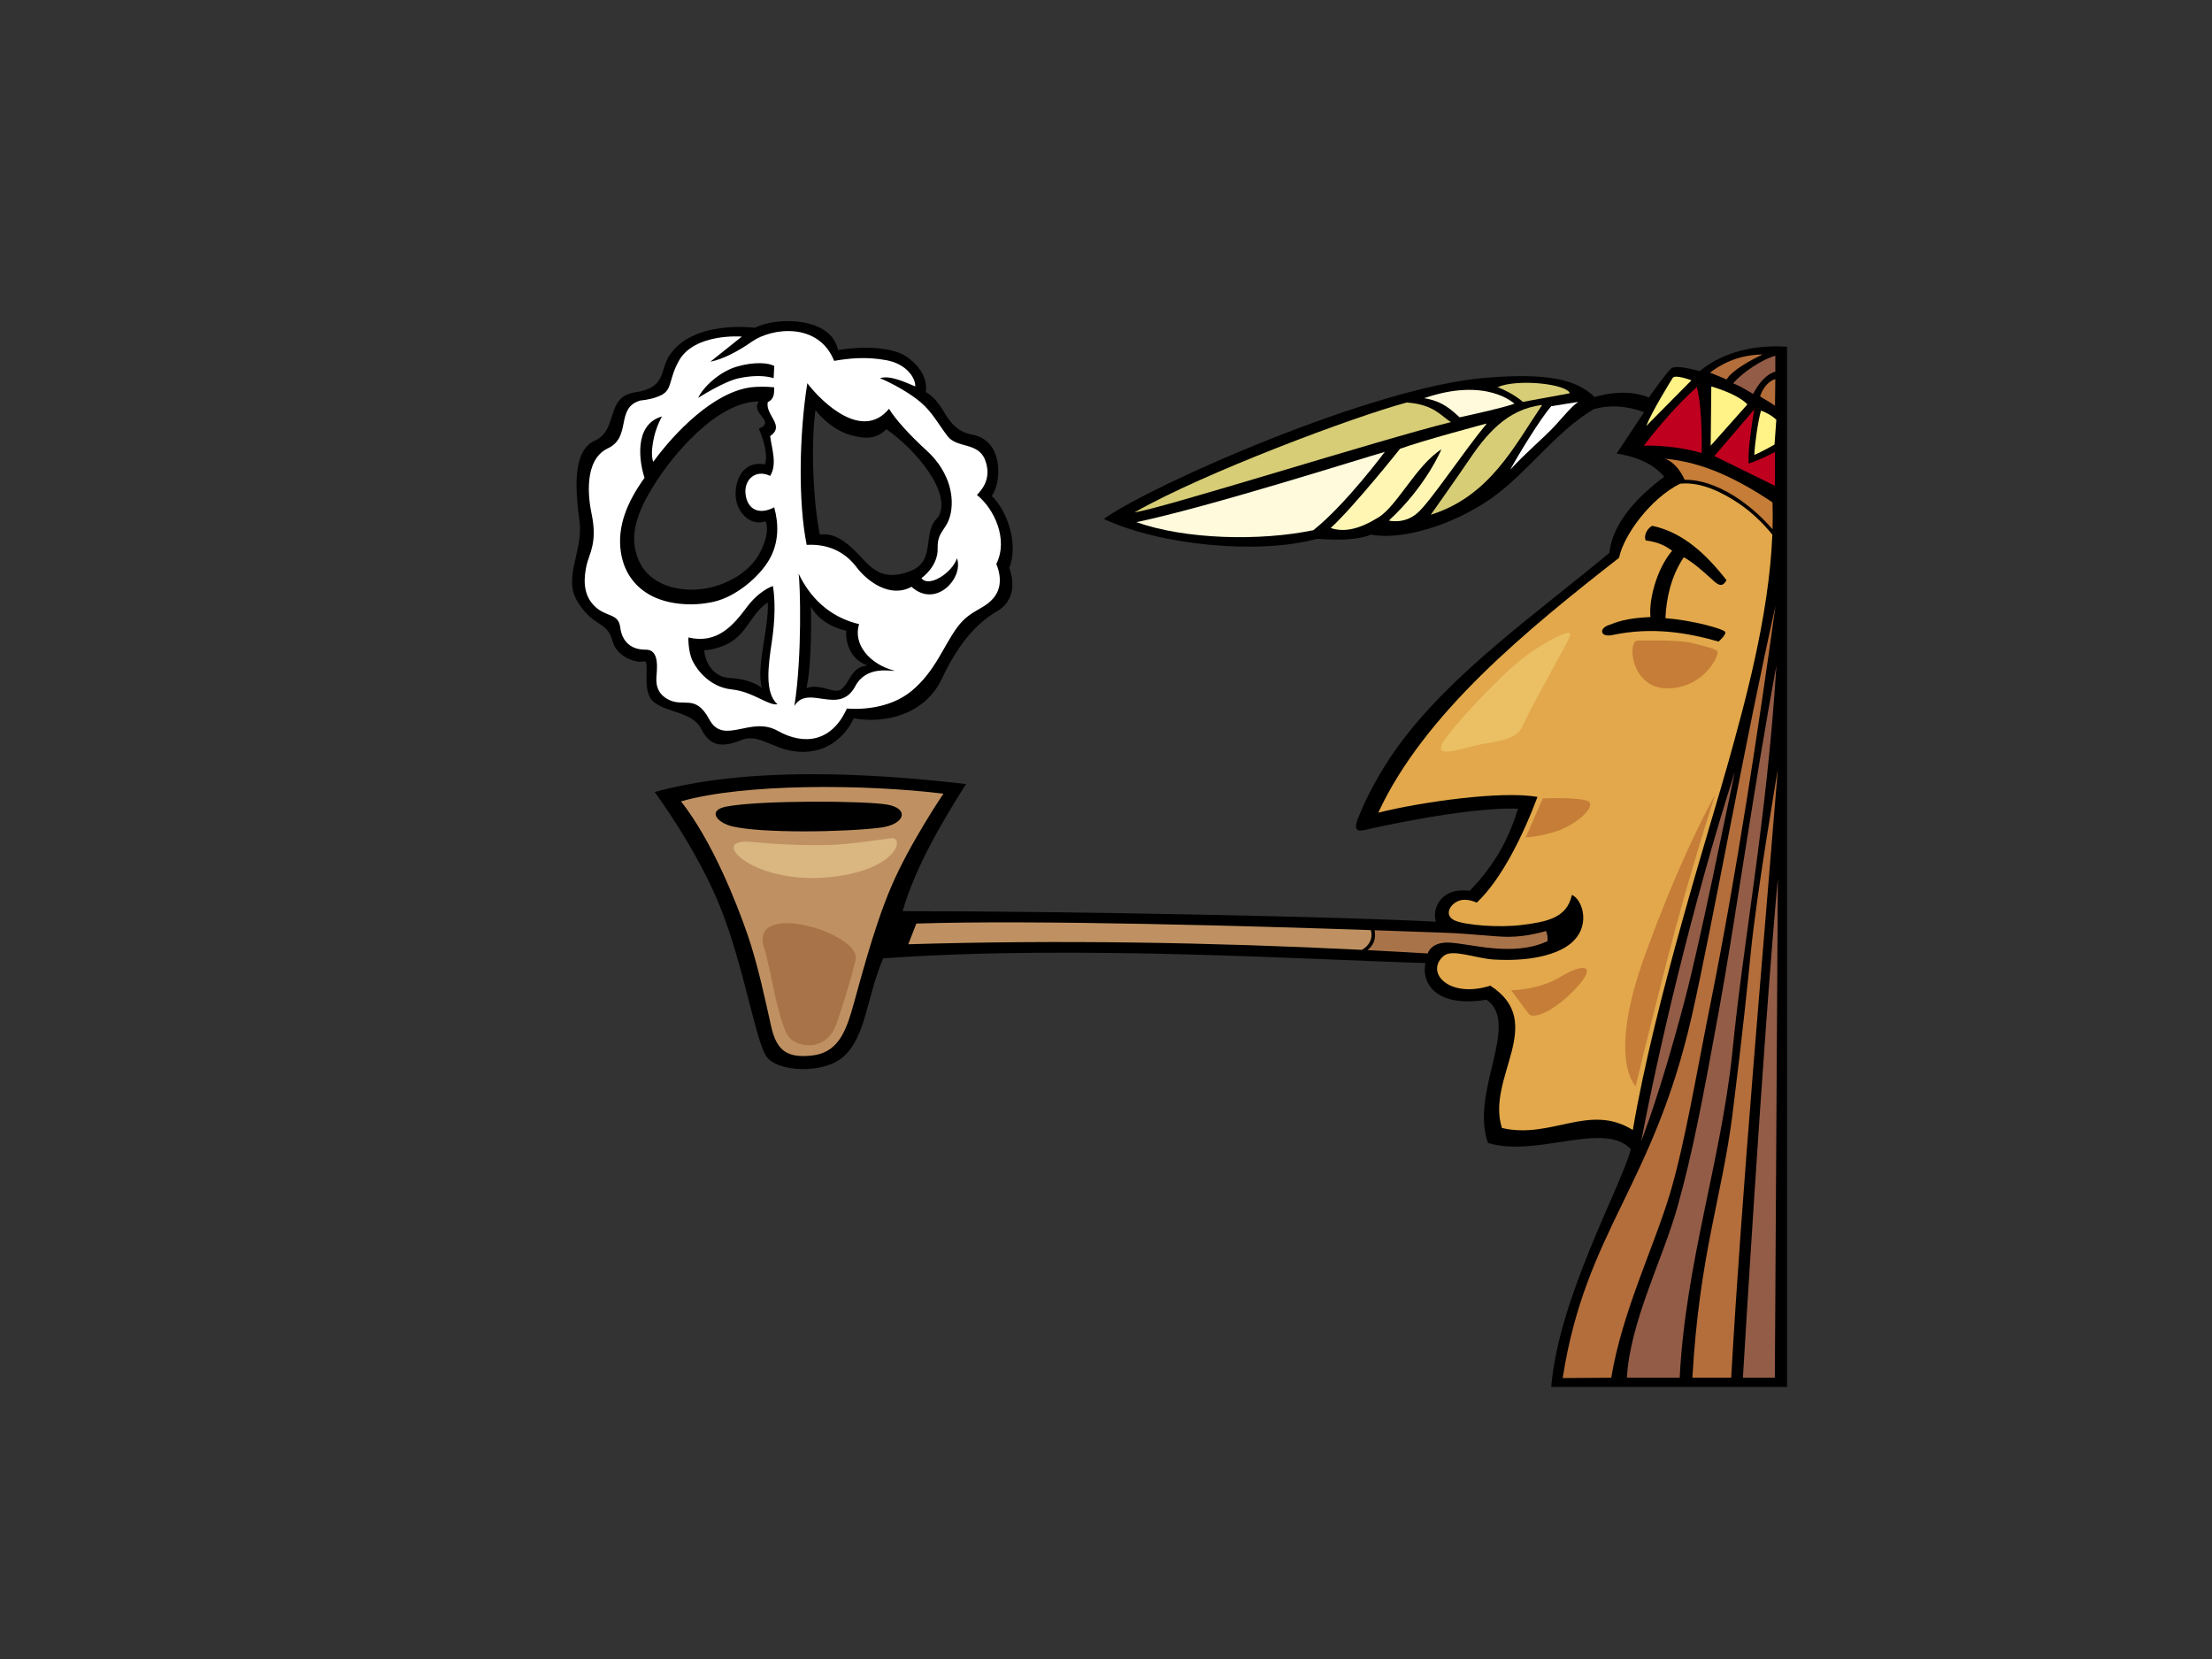 <?xml version="1.0" encoding="utf-8"?>
<!-- Generator: Adobe Illustrator 17.0.0, SVG Export Plug-In . SVG Version: 6.00 Build 0)  -->
<!DOCTYPE svg PUBLIC "-//W3C//DTD SVG 1.1//EN" "http://www.w3.org/Graphics/SVG/1.1/DTD/svg11.dtd">
<svg version="1.1" id="Layer_1" xmlns="http://www.w3.org/2000/svg" xmlns:xlink="http://www.w3.org/1999/xlink" x="0px" y="0px"
	 width="800px" height="600px" viewBox="0 0 800 600" enable-background="new 0 0 800 600" xml:space="preserve">
<rect x="0" y="0" width="800" height="600" fill="#333333" stroke="none"/>
<path fill-rule="evenodd" clip-rule="evenodd" d="M564.229,338.209c2.921,8.389-29.799,5.692-40.895,5.994
	c-1.175,0-2.656,4.477-4.407,4.178c-42.411-1.041-128.857-6.861-199.496-1.783c-6.073,14.02-6.073,28.177-14.459,35.61
	c-7.172,6.36-24.011,5.567-27.863-0.233c-3.854-5.803-7.934-31.805-16.316-53.157c-8.381-21.352-24.033-42.379-24.033-42.379l0,0
	c33.325-9.149,76.599-7.06,112.619-2.883c-7.476,11.838-18.124,29.247-22.937,45.974c60.177,0,160.017,2.011,194.108,3.882
	c9.873,0.543,27.611,1.209,39.297,2.112C563.938,335.822,564.229,337.917,564.229,338.209z"/>
<path fill-rule="evenodd" clip-rule="evenodd" d="M521.767,340.896c6.427-1.797,3.081-1.427-1.014-5.198
	c-4.095-3.772-1.421-15.245,10.755-13.514c9.348-9.57,14.196-19.072,17.522-29.73c-18.985-0.603-52.597,7.039-55.601,7.76
	c-4.059,0.971-3.176-2.015-2.17-4.574c2.841-7.209,7.858-16.727,14.135-25.423c19.323-26.775,50.414-48.364,76.656-70.279
	c1.167-11.074,10.677-20.725,19.861-27.531c-4.382-5.09-10.673-7.332-17.236-8.381l0,0l9.932-14.966l0,0
	c-6.863-2.51-12.818-2.596-18.169-1.11c-14.565,8.554-25.261,24.922-39.603,33.981c-15.892,10.038-32.223,13.16-40.965,11.421
	c-5.842,2.408-15.178,1.819-19.559,1.516c-21.117,5.798-56.682,2.372-77.129-7.198c17.82-12.572,97.378-47.674,137.873-51.021
	c23.04-1.904,33.093,0.669,39.661,6.91c12.371-3.564,19.558,0.227,19.558,0.227s6.531-9.146,8.055-10.484
	c1.523-1.339,6.652-0.004,10.45,0.892c8.18-6.88,20.148-9.676,31.537-8.779l0,0v376.2l0,0h-85.298l0,0
	c2.644-32.131,24.864-71.578,28.825-86.004c-9.903-10.37-33.883,3.154-51.706-2.255c-6.601-18.484,11.88-43.056-0.49-51.801
	C510.607,366.052,511.833,344.184,521.767,340.896z"/>
<path fill-rule="evenodd" clip-rule="evenodd" fill="#935C47" d="M642.068,134.429c-4.788,1.206-8.027,8.048-8.027,8.048l0,0
	c-1.942-1.121-4.235-2.647-7.213-3.821c3.216-3.888,10.567-8.783,15.24-9.978V134.429z"/>
<path fill-rule="evenodd" clip-rule="evenodd" fill="#B46E3B" d="M624.422,137.247c-2.063-0.939-4.468-1.878-5.959-2.466
	c3.323-2.582,9.511-6.457,19.022-6.575C637.486,128.206,627.06,132.902,624.422,137.247z"/>
<path fill-rule="evenodd" clip-rule="evenodd" fill="#FFF286" d="M595.398,154.051c1.741-4.684,8.709-16.06,9.58-17.399
	c0.871-1.338,6.749,0.892,6.749,0.892L595.398,154.051z"/>
<path fill-rule="evenodd" clip-rule="evenodd" fill="#B46E3B" d="M641.955,146.757c-1.948-1.41-3.667-2.231-5.386-3.404
	c0.802-2.817,3.093-5.636,5.499-6.223L641.955,146.757z"/>
<path fill-rule="evenodd" clip-rule="evenodd" fill="#C0001F" d="M615.43,163.866c-4.673-1.495-13.282-2.9-20.9-2.677
	c5.223-6.914,12.408-15.167,19.164-21.201C615.865,148.252,615.43,163.866,615.43,163.866z"/>
<path fill-rule="evenodd" clip-rule="evenodd" fill="#D7CD76" d="M550.767,145.352c0,0-3.047-2.9-9.144-5.353
	c7.403-3.124,25.038-1.116,26.127,2.231L550.767,145.352z"/>
<path fill-rule="evenodd" clip-rule="evenodd" fill="#FFFADB" d="M547.719,146.021c-5.442,1.784-12.844,3.346-19.811,4.907
	c-2.83-2.454-5.879-5.799-12.845-6.915C537.705,136.207,547.719,146.021,547.719,146.021z"/>
<path fill-rule="evenodd" clip-rule="evenodd" fill="#FFF286" d="M618.695,161.189l0.217-21.414c0,0,9.144,2.454,13.064,6.469
	L618.695,161.189z"/>
<path fill-rule="evenodd" clip-rule="evenodd" fill="#FFFFFF" d="M570.797,145.352c-2.334,1.496-5.582,5.555-8.491,8.7
	c-3.919,4.238-10.885,10.036-16.111,15.837c2.919-5.392,10.718-18.185,14.805-22.975L570.797,145.352z"/>
<path fill-rule="evenodd" clip-rule="evenodd" fill="#D7CD76" d="M524.792,152.658c-24.541,5.984-105.982,31.722-114.451,32.622
	c25.036-14.276,79.421-34.618,98.408-39.705C518.761,146.244,521.376,150.705,524.792,152.658L524.792,152.658L524.792,152.658z"/>
<path fill-rule="evenodd" clip-rule="evenodd" fill="#D7CD76" d="M530.981,166.781c6.41-9.522,13.913-18.812,26.752-20.314
	c-10.232,15.168-19.051,33.024-40.276,39.705C517.457,186.172,527.18,172.424,530.981,166.781z"/>
<path fill-rule="evenodd" clip-rule="evenodd" fill="#C0001F" d="M641.931,163.43v12.269l-21.906-10.775l14.444-16.85
	c-0.802,4.508-2.4,14.695-2.058,19.583C637.782,165.872,641.931,163.43,641.931,163.43z"/>
<path fill-rule="evenodd" clip-rule="evenodd" fill="#FFF286" d="M641.783,160.778c0,0-4.571,2.635-7.314,3.747
	c0.171-4.04,1.312-12.06,2.4-15.981c1.143,0.234,4.034,1.715,5.558,3.277L641.783,160.778z"/>
<path fill-rule="evenodd" clip-rule="evenodd" fill="#FFF6B3" d="M537.705,153.16c-9.053,11.074-20.248,28.104-25.038,32.343
	c-4.79,4.238-10.367,2.768-10.367,2.768l0,0c13.633-12.583,18.984-25.74,18.984-25.74c-9.026,5.706-15.948,20.394-22.732,24.583
	c-6.785,4.189-12.228,5.527-17.287,3.848c8.473-7.778,25.087-28.657,25.087-28.657C514.533,159.309,537.705,153.16,537.705,153.16z"
	/>
<path fill-rule="evenodd" clip-rule="evenodd" fill="#FFFADB" d="M475.003,191.749c-19.378,4.015-46.194,3.386-64.01-2.9
	c26.561-5.577,81.371-23.024,89.841-25.419l0,0C500.833,163.43,486.759,182.38,475.003,191.749z"/>
<path fill-rule="evenodd" clip-rule="evenodd" fill="#C57D37" d="M609.267,173.524c7.1-0.108,14.433,3.343,20.094,7.302
	c4.343,3.037,8.255,6.61,11.71,10.614c0.097-3.288,0.099-6.546-0.016-9.754c-12.614-8.43-25.13-14.577-38.859-15.778
	C605.485,167.036,608.001,170.611,609.267,173.524z"/>
<path fill-rule="evenodd" clip-rule="evenodd" fill="#E2A84B" d="M628.707,181.974c-6.035-4.036-13.685-7.808-21.084-7.036
	c-10.654,5.3-20.414,18.599-22.068,26.795c-33.309,26.044-70.437,56.262-87.087,92.18c15.09-3.8,44.744-8.062,57.58-5.681
	c-5.091,13.543-12.835,29.604-21.937,38.2c-1.43-0.534-4.412-1.826-7.269-0.297c-2.862,1.53-4.374,5.094-0.73,6.76
	c3.639,1.668,15.868,2.733,24.583,1.598c8.715-1.134,16.052-2.475,17.802-10.854c4.09,1.794,7.261,12.173-1.32,18.261
	c-5.364,3.804-14.97,5.857-27.002,5.12c-6.44-0.396-14.91-3.944-18.016-1.325c-6.887,5.804,1.637,15.577,16.857,10.795
	c20.736,13.469-1.668,33.203,4.179,51.459c17.82,4.19,31.564-9.129,47.34,0.744c7.88-46.61,27.94-109.368,34.452-132.727
	c5.753-20.64,14.79-52.71,16.013-82.607C637.435,188.992,633.329,185.064,628.707,181.974z"/>
<path fill-rule="evenodd" clip-rule="evenodd" d="M624.403,209.821c-1.781,3.35-3.674,1.134-5.973-0.945
	c-2.302-2.08-5.955-5.405-9.471-7.348c-4.734,7.068-6.338,15.154-6.63,22.038c10.281,0.832,20.698,3.885,21.51,4.854
	c0.811,0.968-2.299,3.602-2.299,3.602c-11.228-3.186-23.944-5.405-38.419-2.355c-4.281,0.9-4.87-2.219-1.625-3.466
	c3.248-1.247,6.494-2.634,15.425-3.049c-0.679-5.961,2.161-17.326,7.843-23.978c-2.164-1.523-4.464-3.049-9.576-3.722
	c-0.874-2.095,0.946-4.684,2.408-5.285C608.696,192.559,617.075,200.421,624.403,209.821L624.403,209.821L624.403,209.821z"/>
<path fill-rule="evenodd" clip-rule="evenodd" fill="#B46E3B" d="M582.732,498.269l-17.569,0.12
	c8.361-53.425,32.599-69.02,46.678-130.846c7.292-32.018,19.512-100.602,30.292-148.387c-6.174,44.256-13.966,96.379-23.697,144.755
	c-4.841,24.064-9.025,49.301-14.29,67.169C598.415,450.532,586.697,474.233,582.732,498.269z"/>
<path fill-rule="evenodd" clip-rule="evenodd" fill="#935C47" d="M626.452,381.312c-4.095,38.605-16.924,75.958-18.968,116.957
	H588.39c1.17-20.345,12.89-42.6,18.263-61.684c5.373-19.083,8.954-37.801,15.045-71.199c6.089-33.399,12.764-82.025,20.773-124.685
	C638.948,297.054,630.542,339.411,626.452,381.312L626.452,381.312L626.452,381.312z"/>
<path fill-rule="evenodd" clip-rule="evenodd" fill="#935C47" d="M609.418,361.297c-9.049,34.505-15.841,51.391-15.841,51.391
	c6.163-32.46,18.45-85.472,33.852-133.548C624.049,294.948,615.101,339.645,609.418,361.297z"/>
<path fill-rule="evenodd" clip-rule="evenodd" fill="#BF9162" d="M322.42,320.462c-6.797,15.785-12.008,37.137-14.5,45.496
	c-2.494,8.358-5.663,14.859-14.272,15.785c-8.612,0.926-12.689-1.397-14.728-10.448c-2.039-9.049-4.755-22.281-8.609-33.423
	c-3.852-11.143-12.576-33.489-24.014-48.049c22.654-6.497,66.383-6.266,94.925-2.783
	C341.221,287.039,329.215,304.679,322.42,320.462z"/>
<path fill-rule="evenodd" clip-rule="evenodd" d="M318.339,299.34c-12.915,1.624-42.592,2.089-53.466-0.465
	c-5.56-1.305-9.296-5.844-2.038-7.195c12.459-2.32,49.84-2.086,57.996-0.695C328.989,292.376,327.434,298.198,318.339,299.34z"/>
<path fill-rule="evenodd" clip-rule="evenodd" fill="#B46E3B" d="M612.079,498.269c2.495-44.461,10.758-65.518,14.499-95.274
	c3.742-29.757,5.649-48.875,6.601-58.38c2.221-22.184,9.801-66.383,9.801-66.383c-5.262,64.947-13.08,153.001-16.874,220.036
	H612.079z"/>
<path fill-rule="evenodd" clip-rule="evenodd" fill="#BF9162" d="M495.826,336.389c-41.673-1.419-121.331-3.777-164.419-2.367
	l-2.919,7.484c53.984-1.623,109.188-0.716,164.087,2.026C495.099,341.999,496.582,339.748,495.826,336.389z"/>
<path fill-rule="evenodd" clip-rule="evenodd" fill="#A97349" d="M559.124,336.702c0,0-6.306,2.046-13.303,2.108
	c-5.125,0.046-13.48-1.143-23.662-1.484c-2.483-0.084-11.696-0.435-25.024-0.892c0.625,3.211-0.486,5.523-2.554,7.201
	c7.263,0.368,14.523,0.766,21.771,1.197c0,0,1.094-4.11,7.445-3.937c7.711,0.208,23.133,5.405,35.88-0.511
	C559.841,339.252,559.556,337.503,559.124,336.702z"/>
<path fill-rule="evenodd" clip-rule="evenodd" fill="#935C47" d="M642.98,317.674l-1.083,180.594h-11.55
	C630.347,498.269,637.604,376.027,642.98,317.674z"/>
<g>
	<path fill-rule="evenodd" clip-rule="evenodd" d="M358.705,179.403c3.637-5.296,4.209-19.999-6.888-22.155
		c-10.442-2.031-9.388-11.22-16.984-15.414c0.584-4.487-1.579-9.013-6.765-12.71c-5.187-3.698-16.23-4.004-24.994-2.507
		c-2.299-11.821-21.618-12.273-30.089-8.082c0,0-22.732-3.045-31.079,10.357c-3.267,5.246-1.075,11.415-12.153,12.987
		c-11.078,1.572-5.892,13.59-14.687,17.519c-8.322,3.716-6.882,18.592-5.472,29.169c1.413,10.576-6.025,20.221-0.843,28.833
		c5.836,9.697,10.827,6.933,12.821,14.57c1.456,5.571,8.548,8.008,11.23,7.225c2.677-0.784-1.14,10.424,3.444,14.507
		c4.664,4.155,14.159,3.532,17.412,9.999c3.253,6.468,7.767,6.646,14.542,3.922c6.777-2.727,12.054,4.504,22.578,4.31
		c10.527-0.195,16.074-7.841,17.989-12.152c11.683,2.095,25.893-1.528,31.932-14.42c5.413-11.554,11.817-19.599,19.85-24.264
		c6.767-3.928,6.207-10.98,4.455-15.764C368.506,196.652,364.155,184.548,358.705,179.403z M275.497,248.737
		c-2.977-2.212-6.909-3.261-11.641-3.537c-5.531-0.324-8.695-4.983-9.189-10.047c3.262-0.102,8.16-1.447,11.566-4.355
		c4.745-4.051,6.305-9.554,11.434-12.89C278.162,227.107,273.442,240.64,275.497,248.737z M276.641,167.947
		c-6.091-1.154-10.377,3.004-10.602,10.399c-0.198,6.504,5.187,12.248,10.827,10.168c1.1,2.538,0.451,6.931-2.255,11.784
		c-4.914,8.81-16.466,13.403-25.714,12.941c-9.246-0.462-15.189-4.565-17.818-10.399c-4.061-9.012-0.45-18.025,5.64-27.731
		c6.089-9.706,22.103-29.809,37.727-29.936c-3.215,4.489,6.426,7.183,0,9.879C276.362,159.398,277.768,164.942,276.641,167.947z
		 M304.306,249.241c-2.605,2.103-7.024-2.212-12.63-0.403c2.172-9.603,1.579-29.414,1.579-29.414
		c3.383,5.778,9.444,7.999,12.827,8.693c-0.395,3.74,1.183,10.31,7.596,12.533C307.76,241.258,307.562,246.614,304.306,249.241z
		 M339.295,187.072c-6.134,5.39-0.403,15.769-10.101,19.467c-9.699,3.697-13.532-0.462-18.27-5.546
		c-4.736-5.085-9.286-8.471-14.436-7.626c-2.337-11.67-3.329-32.196-1.579-45.063c0,0,5.04,6.852,12.632,9.013
		c8.121,2.311,10.602,0,13.081-2.081C331.224,162.632,344.554,178.392,339.295,187.072z"/>
	<g>
		<path fill-rule="evenodd" clip-rule="evenodd" fill="#FFFFFF" d="M353.317,178.993c2.046-2.095,5.424-6.193,2.942-12.663
			c-2.479-6.471-10.149-4.16-13.531-8.551c-3.385-4.39-5.415-8.549-9.699-12.247c-3.878-3.345-10.386-6.943-14.766-8.739
			c3.505-1.195,8.9,1.346,12.737,2.963c0.225-2.773-2.932-8.088-10.377-9.474c-7.443-1.387-13.69-0.669-18.947,0.231
			c-5.636-14.098-22.554-12.018-29.772-6.934c-4.691,3.305-10.313,6.331-14.986,7.231l11.378-9.079c0,0-17.142-1.387-22.78,8.782
			c-3.69,6.651-2.328,10.17-6.124,12.265c-2.337,1.201-4.967,1.796-7.888,2.095c-9.057,2.696-2.905,13.139-11.702,17.298
			c-8.795,4.159-7.024,18.104-5.863,23.571c2.254,10.63-0.903,14.558-1.807,18.718c-0.901,4.16-1.577,10.168,2.706,14.558
			c4.287,4.391,8.798,2.542,9.474,7.858c0.678,5.315,4.051,8.153,9.235,8.081c5.184-0.071,3.991,7.352,3.848,10.123
			c-0.147,2.772,0.473,5.649,3.824,7.645c5.933,3.531,10.142-2.161,15.309,7.449c5.166,9.608,14.926-1.371,24.684,4.119
			c9.76,5.489,19.706,3.92,25.067-8.04c3.505,0.298,15.117,0.588,23.538-6.467c8.417-7.056,11.287-15.883,16.262-22.743
			c4.976-6.862,10.184-6.406,13.794-11.49c3.607-5.083,0.45-11.554,0.45-11.554C364.831,194.983,359.469,183.912,353.317,178.993z
			 M266.49,132.59c6.316-1.848,11.503-1.386,13.534-0.23l-0.225,4.391c-3.159-0.925-7.244-1.059-12.407,0
			c-5.638,1.155-14.886,7.162-14.886,7.162C254.259,140.025,260.174,134.44,266.49,132.59z M234.913,215.088
			c-6.091-3.466-9.428-9.018-10.375-15.482c-1.354-9.243,2.254-18.025,8.57-26.806c-1.685-4.949-4.286-19.18,6.316-22.184
			c-3.383,6.008-4.324,13.711-3.157,16.407c7.826-10.752,21.819-25.143,35.257-26.94c2.629-0.298,5.55-0.298,8.471,0
			c0,2.395,0,4.191-2.338,5.39c-0.877,4.791,6.426,8.378,0.877,12.266c0.585,4.489,2.628,10.182,0,14.372
			c-5.279-2.546-9.564,1.383-8.886,6.698c0.676,5.314,4.737,7.626,10.347,4.674c1.607,5.724,1.834,12.656-1.778,18.896
			c-3.607,6.239-11.954,13.403-20.073,15.251C250.026,219.479,241.002,218.555,234.913,215.088z M264.645,249.343
			c-7.697-0.809-12.387-6.749-14.108-10.209c-1.724-3.46-1.58-8.592-1.58-8.592c10.455,2.482,16.205-4.311,21.329-11.192
			c2.868-3.848,6.628-6.51,9.256-7.407c0.789,4.853,0.888,11.624-0.423,20.321c-1.279,8.496-2.632,18.254,2.043,22.444
			C277.949,255.311,272.34,250.152,264.645,249.343z M309.345,248.134c-5.839,10.967-17.08-0.902-22.048,7.178
			c2.876-18.038,2.109-44.552,1.524-47.849c5.187,10.862,13.461,16.298,21.879,18.257c-2.256,7.163,3.671,14.517,12.855,16.869
			C322.386,242.89,313.406,240.508,309.345,248.134z M344.08,184.122c-0.901,7.626-5.189,7.395-4.962,14.098
			c0.225,6.701-5.864,10.86-5.864,10.86c2.629,3.59,11.051-1.848,12.856-7.163c2.483,7.163-7.668,18.256-16.455,10.299
			c-7.679,4.26-16.024-1.98-19.859-7.064c-3.833-5.084-9.698-8.55-18.043-8.088c-3.157-15.483-2.695-40.211,0.225-58.465
			c5.259,6.88,19.848,21.029,29.547,9.242c2.338,3.889,7.669,9.707,13.76,15.254C341.375,168.64,344.983,176.497,344.08,184.122z"/>
	</g>
</g>
<path fill-rule="evenodd" clip-rule="evenodd" fill="#DAB781" d="M271.258,304.465c6.494,0.555,16.053,1.452,29.053,1.111
	c7.036-0.186,17.324-1.85,22.015-2.403c4.691-0.556,2.658,10.433-19.127,13.681C273.423,321.29,255.418,303.114,271.258,304.465z"/>
<path fill-rule="evenodd" clip-rule="evenodd" fill="#C57D37" d="M557.971,288.767c0,0,12.108-0.577,16.05,0.866
	c3.94,1.441-3.379,8.365-10.981,10.96c-5.367,1.832-11.262,2.307-11.262,2.307L557.971,288.767z"/>
<path fill-rule="evenodd" clip-rule="evenodd" fill="#C57D37" d="M592.321,231.651c3.702,0,14.639-0.288,19.426,0.866
	c4.787,1.154,8.165,2.019,9.291,2.884c1.126,0.866-4.222,13.268-17.737,13.557C589.786,249.248,588.379,231.651,592.321,231.651z"/>
<path fill-rule="evenodd" clip-rule="evenodd" fill="#EBC064" d="M533.195,269.728c-5.912,1.441-14.358,4.327-11.544-0.866
	c2.816-5.192,21.428-25.297,30.69-32.019c6.757-4.904,16.61-10.095,15.486-6.923c-1.127,3.172-13.234,23.942-17.456,33.173
	C548.101,268.051,539.945,268.08,533.195,269.728z"/>
<path fill-rule="evenodd" clip-rule="evenodd" fill="#C57D37" d="M546.54,358.133c0,0,9.965,0.001,17.939-4.901
	c7.972-4.901,13.553-4.493,5.581,4.084c-7.972,8.578-15.548,11.437-17.142,9.394C551.324,364.668,546.54,358.133,546.54,358.133z"/>
<path fill-rule="evenodd" clip-rule="evenodd" fill="#C57D37" d="M620.289,287.475c0,0-9.168,27.773-17.539,60.447
	c-8.373,32.675-11.163,44.928-11.163,44.928s-10.366-9.394,3.187-46.969C608.329,308.305,620.289,287.475,620.289,287.475z"/>
<path fill-rule="evenodd" clip-rule="evenodd" fill="#A97349" d="M276.389,342.945c2.36,7.126,5.303,29.408,9.672,32.924
	c4.367,3.516,13.352,3.561,16.535-5.753c2.183-6.392,5.279-16.056,6.864-23.015C311.642,337.512,270.459,325.046,276.389,342.945z"
	/>
</svg>
